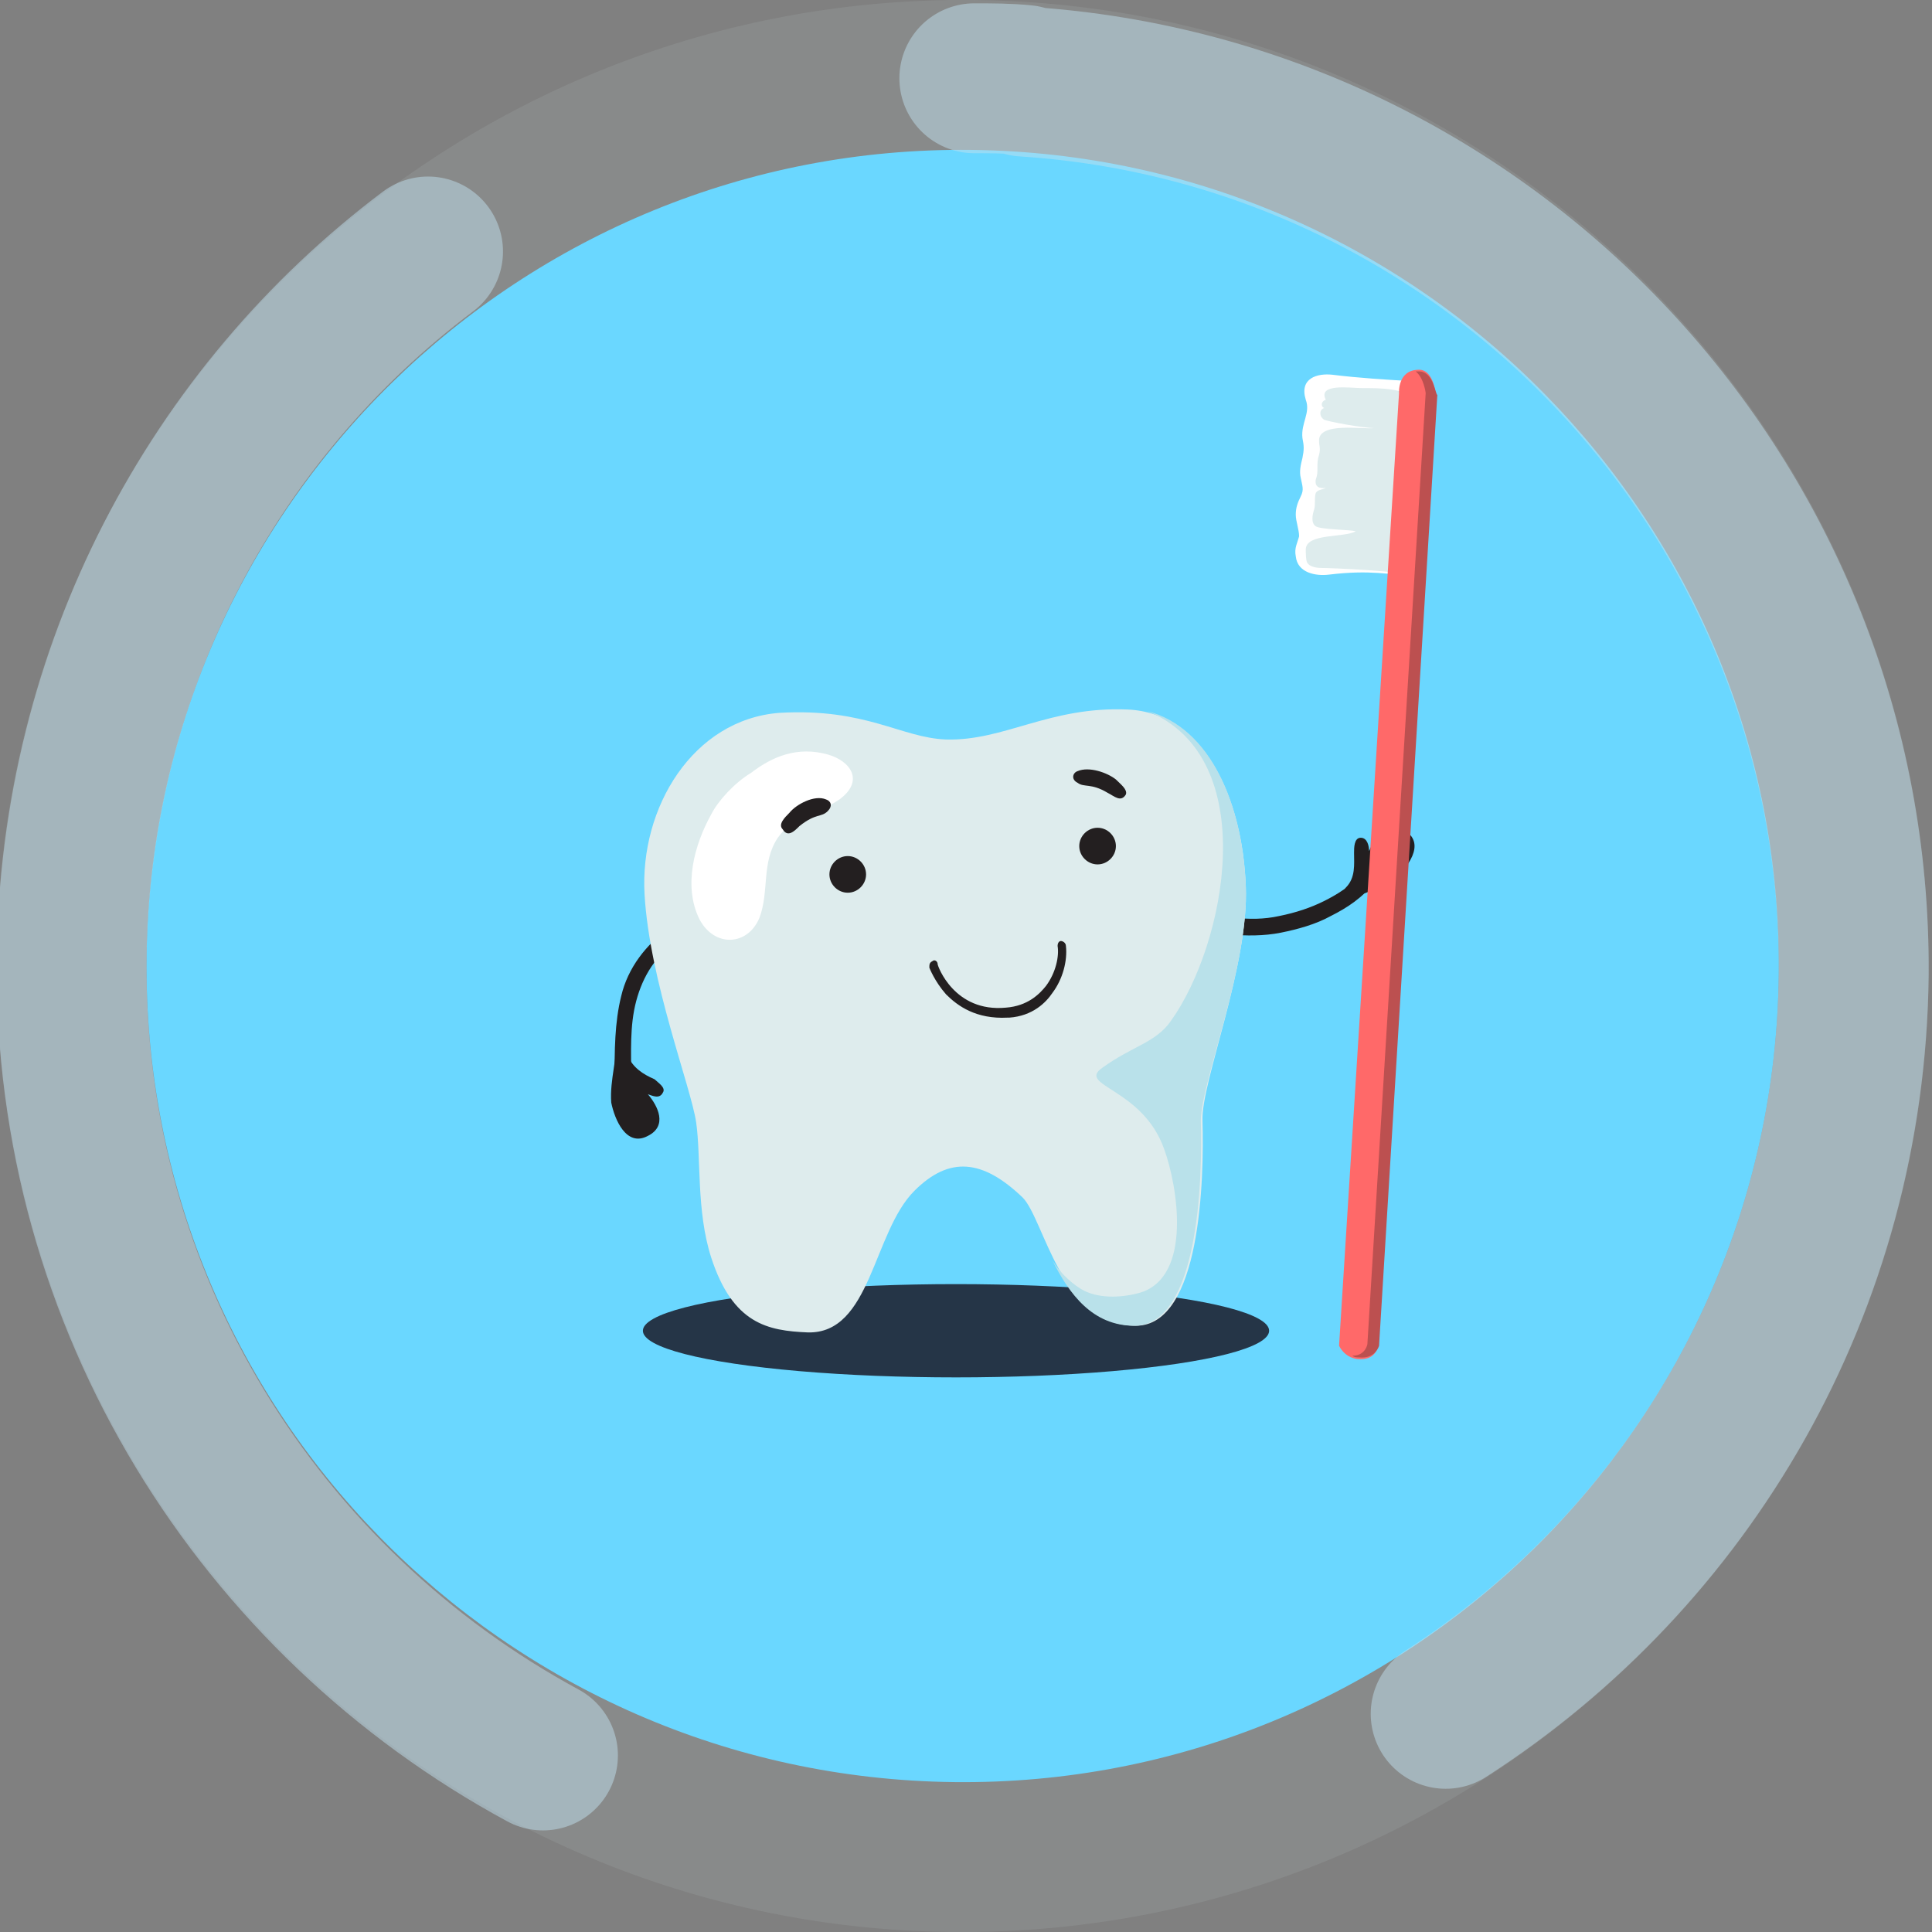 <?xml version="1.0" encoding="utf-8"?>
<!-- Generator: Adobe Illustrator 23.0.1, SVG Export Plug-In . SVG Version: 6.00 Build 0)  -->
<svg version="1.1" id="Camada_1" xmlns="http://www.w3.org/2000/svg" xmlns:xlink="http://www.w3.org/1999/xlink" x="0px" y="0px"
	 viewBox="0 0 116 116" style="enable-background:new 0 0 116 116;" xml:space="preserve">
<rect x="0" y="0" width="116" height="116" fill="#808080" stroke="none"/>
<style type="text/css">
	.st0{display:none;fill:#055D84;}
	.st1{opacity:0.2;fill-rule:evenodd;clip-rule:evenodd;fill:#ABB6B7;enable-background:new    ;}
	.st2{fill-rule:evenodd;clip-rule:evenodd;fill:#6ad7ff;}
	.st3{clip-path:url(#SVGID_2_);}
	.st4{fill:#253547;}
	.st5{fill:#FFFFFF;}
	.st6{fill:#DEECED;}
	.st7{fill:#231F20;}
	.st8{fill:#B9E1EA;}
	.st9{fill:#FF6969;}
	.st10{fill:#BC5050;}
	.st11{opacity:0.5;fill:none;stroke:#C1E0EF;stroke-width:9;stroke-linecap:round;stroke-miterlimit:10;enable-background:new    ;}
	.st12{fill:#A1A6A5;}
	.st13{fill:#818483;}
	.st14{fill:#BDC1C0;}
	.st15{opacity:0.4;fill:#FFFFFF;}
	.st16{fill:#58C2DB;}
</style>
<rect class="st0" width="116" height="116"/>
<g id="BG">
	<path class="st1" d="M58.4,0c32,0.3,57.7,26.6,57.4,58.6c-0.3,32-26.6,57.7-58.6,57.4c-32-0.3-57.7-26.6-57.4-58.6
		C0.1,25.4,26.4-0.3,58.4,0z"/>
	<path class="st2" d="M58.3,9c27.1,0.3,48.8,22.5,48.5,49.5c-0.3,27.1-22.5,48.8-49.5,48.5C30.2,106.7,8.5,84.5,8.8,57.5
		C9.1,30.4,31.3,8.7,58.3,9z"/>
</g>
<g id="ICON-GROUP">
	<g>
		<defs>
			<path id="SVGID_1_" d="M41.2,101.6C15.6,92.4,2.6,64.9,12.1,40.1S50.2,2.8,75.8,12s38.6,36.7,29.1,61.5S66.8,110.8,41.2,101.6z"
				/>
		</defs>
		<clipPath id="SVGID_2_">
			<use xlink:href="#SVGID_1_"  style="overflow:visible;"/>
		</clipPath>
		<g id="ICONS" class="st3">
			<g>			
                    <animateTransform  
                        accumulate="none" 
                        additive="replace" 
                        attributeName="transform" 
                        attributeType="XML" 
                        begin="0s; next.end" 
                        calcMode="spline" 
                        dur="0.7s" 
                        fill="remove" 
                        from="0,0" 
                        id="left1" 
                        keySplines=".25,.1,.25,1" 
                        keyTimes="0;1" 
                        restart="always" 
                        to="-95, 0"
                        type="translate">
					</animateTransform>

					<animateTransform  
                        accumulate="none" 
                        additive="replace" 
                        attributeName="transform" 
                        attributeType="XML" 
                        begin="left1.end" 
                        calcMode="spline" 
                        dur="0.7s" 
                        fill="remove" 
                        from="-95, 0" 
                        id="left2" 
                        keySplines=".25,.1,.25,1" 
                        keyTimes="0;1" 
                        restart="always" 
                        to="-205, 0" 
                        type="translate">
					</animateTransform>

                    <animateTransform  
                        accumulate="none" 
                        additive="replace" 
                        attributeName="transform" 
                        attributeType="XML" 
                        begin="left2.end" 
                        calcMode="spline" 
                        dur="0.7s" 
                        fill="remove" 
                        from="-205, 0" 
                        id="left3" 
                        keySplines=".25,.1,.25,1" 
                        keyTimes="0;1" 
                        restart="always" 
                        to="-240, 0" 
                        type="translate">
					</animateTransform>				
               
					<animateTransform  
                        accumulate="none" 
                        additive="replace" 
                        attributeName="transform" 
                        attributeType="XML" 
                        begin="left2.end" 
                        calcMode="spline" 
                        dur="0.7s" 
                        fill="remove" 
                        from="-205, 0" 
                        id="next" 
                        keySplines=".25,.1,.25,1" 
                        keyTimes="0;1" 
                        restart="always" 
                        to="-315, 2" 
                        type="translate">
					</animateTransform> 
				<g>
					<ellipse class="st4" cx="57.4" cy="79.9" rx="18.8" ry="2.8"/>
					<g>
						<path class="st5" d="M80,22.5c-0.9-0.1-2,0.2-1.6,1.5c0.3,0.8-0.3,1.4-0.2,2.3c0.1,0.5,0.1,0.7,0,1.2
							c-0.1,0.4-0.2,0.8-0.1,1.2c0.1,0.5,0.2,0.7,0,1.1c-0.2,0.4-0.3,0.7-0.3,1.1c0,0.4,0.2,0.9,0.2,1.3c-0.1,0.4-0.3,0.7-0.2,1.2
							c0.1,1,1.2,1.2,2,1.1c2.5-0.3,3.6,0,5.2,0.1l0-11.7C83.3,22.8,81.6,22.7,80,22.5z"/>
						<path class="st6" d="M81.7,23.3c-0.6,0-2.6-0.3-2.1,0.7c-0.3,0.1-0.3,0.4-0.1,0.5c-0.3,0.1-0.3,0.5,0,0.7
							c0.2,0.1,2.3,0.5,3,0.5c-0.6,0.1-3.4-0.4-3.3,0.8c0,0.3,0.1,0.4,0,0.8c-0.1,0.3-0.1,0.5-0.1,0.8c0,0.3,0,0.4-0.1,0.7
							c-0.1,0.6,0.5,0.5,0.6,0.5c-0.2,0.1-0.5,0.1-0.6,0.3c-0.1,0.3,0,0.7-0.1,1c-0.1,0.3-0.2,0.8,0.1,1c0.3,0.2,2.1,0.2,2.4,0.3
							c-0.7,0.4-3,0.1-3,1.1c0,0.1,0,0.7,0.1,0.8c0.1,0.2,0.5,0.3,0.8,0.3c0.6,0,5.3,0.2,5.4,0.5l-0.3-11
							C83.6,23.3,82.6,23.3,81.7,23.3z"/>
						<g>
							<path class="st7" d="M70.8,55.1c0.9,0.7,2,0.9,3,1c1,0.1,2.1,0.1,3.1-0.1c1-0.2,2.1-0.5,3-1c1-0.5,1.9-1.1,2.6-2
								c0.4-0.5-0.4-1-0.8-0.5c-0.6,0.7-1.4,1.2-2.2,1.6c-0.8,0.4-1.7,0.7-2.7,0.9c-0.9,0.2-1.8,0.2-2.7,0.1c-1-0.1-2-0.3-2.7-0.9
								C70.8,53.9,70.3,54.8,70.8,55.1L70.8,55.1z"/>
						</g>
						<g>
							<path class="st7" d="M37.9,64.7c0-1.5-0.1-3.1,0.3-4.6c0.4-1.5,1.2-2.8,2.5-3.6c0.5-0.4,0-1.2-0.5-0.8
								c-1.4,1-2.5,2.4-2.9,4.1c-0.4,1.6-0.4,3.3-0.4,5C36.9,65.3,37.9,65.3,37.9,64.7L37.9,64.7z"/>
						</g>
						<path class="st6" d="M48.5,80c-2.4-0.1-4.5-0.5-5.8-4.5c-0.9-2.8-0.6-6-0.9-8.1c-0.3-2.1-2.8-8.5-3.1-13.7
							c-0.3-5.2,2.9-10.5,8.1-10.9c5.2-0.3,7.3,1.5,10,1.6c3.5,0.1,6.2-2,10.9-1.8c4.6,0.2,6.9,5.3,7.1,10.6
							C75,58,72.1,65,72.2,67.3c0.1,3.5-0.1,12.3-4,12.3c-4.5,0-5.5-6.4-6.8-7.7c-2.4-2.3-4.4-2.5-6.5-0.4
							C52.4,74,52.3,80.1,48.5,80z"/>
						<path class="st5" d="M49.7,45.3c-1.8-0.5-3.3,0.1-4.6,1.1c-1,0.6-2,1.7-2.4,2.5c-1,1.8-1.7,4.3-0.7,6.3
							c0.9,1.7,2.9,1.6,3.6-0.1c0.6-1.6,0.1-3.3,1.1-4.8c1-1.4,2.4-1.4,3.7-2.3C51.9,46.9,51.1,45.7,49.7,45.3z"/>
						<path class="st8" d="M74.8,53.2c-0.2-4.9-2.1-9.5-5.9-10.5c6.9,2.8,4.7,14,1.4,18.6c-0.9,1.3-2.3,1.5-4.1,2.8
							c-1.6,1.1,2.4,1.2,3.7,4.9c0.8,2.2,1.7,7.6-1.4,8.6c-1,0.3-2.4,0.4-3.4-0.1c-0.6-0.3-1.4-1-1.9-1.8c1,2,2.4,3.9,4.9,3.9
							c3.9,0,4.1-8.9,4-12.3C72.1,65,75,58,74.8,53.2z"/>
						<path class="st7" d="M52,52.5c0,0.6-0.5,1.1-1.1,1.1c-0.6,0-1.1-0.5-1.1-1.1c0-0.6,0.5-1.1,1.1-1.1C51.5,51.4,52,51.9,52,52.5
							z"/>
						<path class="st7" d="M67,50.8c0,0.6-0.5,1.1-1.1,1.1c-0.6,0-1.1-0.5-1.1-1.1c0-0.6,0.5-1.1,1.1-1.1C66.5,49.7,67,50.2,67,50.8
							z"/>
						<g>
							<path class="st7" d="M60.6,61.1c0,0-0.1,0-0.1,0c-1.9,0.1-3-0.7-3.7-1.4c-0.7-0.8-1-1.6-1-1.6c0-0.2,0-0.3,0.2-0.4
								c0.1-0.1,0.3,0,0.3,0.2c0,0.1,1,2.9,4.1,2.6c1.3-0.1,2-0.8,2.4-1.3c0.6-0.8,0.8-1.8,0.7-2.4c0-0.2,0.1-0.3,0.2-0.3
								c0.1,0,0.3,0.1,0.3,0.3c0.1,0.9-0.2,2-0.8,2.8C62.8,60.2,62,61,60.6,61.1z"/>
						</g>
						<path class="st7" d="M67,46.8c-0.5-0.4-1.6-0.8-2.3-0.5c-0.3,0.1-0.4,0.5,0,0.7c0.4,0.3,0.8,0,1.8,0.6
							c0.4,0.2,0.8,0.6,1.1,0.1C67.7,47.4,67.3,47.1,67,46.8z"/>
						<path class="st7" d="M47.4,48.8c0.4-0.5,1.5-1.1,2.2-0.8c0.3,0.1,0.4,0.4,0.1,0.7c-0.4,0.4-0.7,0.1-1.7,0.9
							c-0.3,0.3-0.7,0.7-1,0.2C46.7,49.5,47.1,49.1,47.4,48.8z"/>
						<path class="st7" d="M84.4,49.9c-1.1-0.8-1.8,0.3-2.2,1.2c0-0.3-0.1-0.8-0.5-0.8c-0.4,0-0.4,0.6-0.4,0.9
							c0,0.7,0.1,1.5-0.5,2.1L80,54.5c1.2-0.8,2.6-0.9,3.7-1.7C84.5,52.1,85.6,50.7,84.4,49.9z"/>
						<path class="st7" d="M38.9,68.2c1.2-0.6,0.6-1.8,0-2.5c0.3,0.1,0.7,0.3,0.9-0.1c0.2-0.3-0.3-0.6-0.5-0.8
							c-0.7-0.3-1.3-0.7-1.6-1.4L37,62.1c0.1,1.4-0.4,2.7-0.3,4.1C36.9,67.2,37.6,68.9,38.9,68.2z"/>
						<path class="st9" d="M82.7,80.9c0,0-0.1,0.8-1.2,0.7c-0.8-0.1-1.1-0.8-1.1-0.8L84,23.6c0,0-0.1-1.4,1.2-1.4c0.9,0,1,1.5,1,1.5
							L82.7,80.9z"/>
						<path class="st10" d="M85.2,22.3c-0.1,0-0.2,0-0.2,0c0.5,0.4,0.6,1.3,0.6,1.3l-3.5,57.1c0,0-0.1,0.7-0.9,0.7
							c0.1,0.1,0.3,0.1,0.4,0.1c1,0.1,1.2-0.7,1.2-0.7l3.5-57.1C86.2,23.8,86.1,22.3,85.2,22.3z"/>
					</g>
				</g>
                <g>
	<ellipse class="st4" cx="162.4" cy="78.3" rx="18.9" ry="2.8"/>
	<g>
		<g>
			<g>
				<path class="st12" d="M174.9,28.2c-1.3-1.6-3.3-0.3-3.3-0.3l-38.2,31.4l2.9,3.5l38.2-31.4C174.5,31.4,176.2,29.8,174.9,28.2z"/>
				<path class="st13" d="M174.9,28.2c0-0.1-0.1-0.1-0.2-0.2c0.4,1.4-0.8,2.6-0.8,2.6l-38.2,31.4l-2.3-2.8l-0.1,0.1l2.9,3.5
					l38.2-31.4C174.5,31.4,176.2,29.8,174.9,28.2z"/>
				<polygon class="st13" points="133.1,61.5 129,64.8 130,66.4 134.3,62.7 				"/>
				<path class="st13" d="M129.2,64.4c2.5,2.8,5.5,7.7,3.5,10.1c-2.9,3.5-8.2,2.1-11.7-1.4c-3-3.1-4.8-8.1-1.5-11
					C122.9,59.1,127.1,62,129.2,64.4z"/>
				<path class="st12" d="M130.2,63.9c2.5,2.8,5,7.8,3,10.2c-2.8,3.5-7.7,2-11.2-1.5c-3-3.1-4.8-8.1-1.5-11
					C122.7,59.5,128,61.5,130.2,63.9z"/>
				<path class="st14" d="M129.6,64.3c2.3,2.6,4.6,7,2.8,9.2c-2.6,3.2-6.8,1.7-9.9-1.5c-2.7-2.8-4.5-7.2-1.6-9.9
					C123,60.3,127.6,62.2,129.6,64.3z"/>
				<polygon class="st15" points="121.7,71.1 124.2,61.5 124.6,61.6 122.8,72.3 121.7,71.1 				"/>
				<path class="st15" d="M127.2,62.5l-1.6,11.8c0,0,0.5,0.4,1.6,0.7c1,0.2,2,0.3,2,0.3L128,63L127.2,62.5L127.2,62.5z"/>
				<polygon class="st12" points="130.6,63.8 132.5,62.5 132.9,63 130.9,64.3 				"/>
				<path class="st14" d="M173,28c-0.7-0.3-1.3,0.3-1.8,0.8c-0.3,0.3-0.7,0.7-1,1c0,0,0,0-0.1,0.1c-0.4,0.4-0.9,0.7-1.3,1.2
					c-0.6,0.6-1.1,1.2-1.7,1.7c-0.8,0.7-1.9,1.3-2.7,2.1c-0.3,0.3-2.2,1.9-1.3,2.3c0.8,0.3,2-1.2,2.5-1.7c1.7-1.7,3.6-3.3,5.6-4.8
					C171.8,30.2,174.8,28.8,173,28z"/>
			</g>
			<path class="st13" d="M133.4,59.3c0,0-1.6,1.6-0.4,3.3c1.2,1.7,3.3,0.2,3.3,0.2L133.4,59.3L133.4,59.3z"/>
		</g>
		<g>
			<path class="st7" d="M143.4,64.4c-0.3-1.5-0.6-3-0.5-4.6c0.1-1.6,0.7-3,1.9-4.1c0.4-0.4-0.2-1.2-0.6-0.8c-1.3,1.3-2,2.8-2.2,4.6
				c-0.2,1.7,0.2,3.4,0.5,5C142.6,65.2,143.6,65,143.4,64.4L143.4,64.4z"/>
		</g>
		<path class="st6" d="M153.6,78.4c-2.4,0-4.6-0.3-6.1-4.3c-1-2.7-0.9-6-1.3-8.1c-0.4-2.1-3.2-8.5-3.7-13.7
			c-0.5-5.2,2.5-10.8,7.7-11.3c5.2-0.6,7.4,1.2,10.2,1.1c3.5,0,6.2-2.3,10.9-2.3c4.7,0,7.2,5,7.6,10.4c0.4,4.8-2.2,12-2,14.4
			c0.3,3.5,0.4,12.4-3.5,12.6c-4.6,0.2-5.8-6.2-7.2-7.5c-2.5-2.2-4.6-2.4-6.6-0.1C157.3,72.2,157.5,78.4,153.6,78.4z"/>
		<path class="st5" d="M153.3,43.4c-1.9-0.4-3.4,0.2-4.6,1.3c-1,0.6-2,1.8-2.4,2.6c-1,1.9-1.5,4.4-0.4,6.3c0.9,1.6,3,1.5,3.6-0.3
			c0.5-1.6-0.1-3.3,0.9-4.8c0.9-1.5,2.3-1.5,3.7-2.5C155.6,44.9,154.7,43.7,153.3,43.4z"/>
		<path class="st8" d="M179,50.3c-0.4-4.9-2.5-9.5-6.4-10.3c7.1,2.6,5.4,13.9,2.3,18.7c-0.9,1.3-2.3,1.7-4,3
			c-1.6,1.2,2.5,1.1,3.9,4.8c0.9,2.2,2.1,7.6-1,8.7c-1,0.4-2.4,0.5-3.4,0.1c-0.6-0.2-1.5-0.9-2-1.8c1.1,1.9,2.6,3.9,5.1,3.8
			c3.9-0.2,3.7-9.1,3.5-12.6C176.8,62.2,179.4,55.1,179,50.3z"/>
		<path class="st7" d="M149.8,52.2c0,0.6-0.5,1.2-1.1,1.2c-0.6,0-1.2-0.5-1.2-1.1c0-0.6,0.5-1.2,1.1-1.2
			C149.3,51.1,149.8,51.6,149.8,52.2z"/>
		<path class="st7" d="M165.6,51.5c0,0.6-0.5,1.2-1.1,1.2c-0.6,0-1.2-0.5-1.2-1.1c0-0.6,0.5-1.2,1.1-1.2
			C165,50.4,165.5,50.9,165.6,51.5z"/>
		<g>
			<path class="st7" d="M156.2,60.3c0,0-0.1,0-0.1,0c-1.8,0-2.9-0.9-3.5-1.6c-0.6-0.8-0.9-1.7-0.9-1.7c0-0.2,0-0.3,0.2-0.4
				c0.1,0,0.3,0.1,0.3,0.2c0,0.1,0.8,3,3.9,2.9c1.2,0,2-0.6,2.4-1.2c0.7-0.8,0.9-1.8,0.8-2.4c0-0.2,0.1-0.3,0.2-0.3
				c0.1,0,0.3,0.1,0.3,0.3c0,0.9-0.3,2-1,2.8C158.4,59.5,157.6,60.2,156.2,60.3z"/>
		</g>
		<path class="st7" d="M169.3,45.3c-0.4-0.5-1.4-1.2-2.2-1c-0.3,0.1-0.5,0.4-0.2,0.7c0.4,0.4,0.7,0.2,1.6,1c0.3,0.3,0.6,0.8,1,0.3
			C169.9,46,169.6,45.6,169.3,45.3z"/>
		<path class="st7" d="M148.6,46.2c0.4-0.5,1.5-1.1,2.2-0.9c0.3,0.1,0.5,0.4,0.1,0.7c-0.4,0.4-0.7,0.1-1.7,1c-0.3,0.3-0.7,0.7-1,0.3
			C148,46.8,148.4,46.5,148.6,46.2z"/>
		<path class="st7" d="M145.1,67.7c1.1-0.8,0.3-1.9-0.5-2.5c0.3,0.1,0.8,0.2,0.9-0.2c0.1-0.4-0.4-0.6-0.7-0.7
			c-0.7-0.2-1.5-0.4-1.9-1.1l-0.8-1.3c0.4,1.4,0.1,2.8,0.5,4.1C142.9,67,143.9,68.6,145.1,67.7z"/>
		<g>
			<path class="st7" d="M175.7,52.9c1.1-0.1,2.2,0.2,3.1,0.7c0.9,0.4,1.8,1,2.6,1.7c0.8,0.7,1.5,1.5,2,2.4c0.6,0.9,1,1.9,1.2,3
				c0.1,0.6-0.9,0.7-1,0c-0.1-0.9-0.5-1.8-1-2.5c-0.5-0.8-1.1-1.6-1.8-2.2c-0.7-0.6-1.5-1.1-2.3-1.5c-0.9-0.5-1.8-0.8-2.8-0.7
				C175.1,54,175.1,53,175.7,52.9L175.7,52.9z"/>
		</g>
		<path class="st7" d="M184.7,64.6c-1.3,0.1-1.4-1.2-1.2-2.2c-0.2,0.3-0.5,0.6-0.8,0.4c-0.3-0.2-0.1-0.7,0.1-1
			c0.4-0.6,0.8-1.3,0.7-2.1l-0.2-1.5c0.6,1.3,1.7,2.2,2.3,3.5C186,62.7,186.2,64.5,184.7,64.6z"/>
	</g>
</g>
<g>
	<ellipse class="st4" cx="266" cy="78.8" rx="18.9" ry="2.8"/>
	<g>
		<g>
			<path class="st7" d="M286.8,60.4c-0.8-1.3-1.6-2.6-2.7-3.7c-1.1-1.1-2.6-1.6-4.1-1.7c-0.6,0-0.7-1,0-1c1.8,0.1,3.4,0.6,4.7,1.8
				c1.3,1.1,2.2,2.6,3,4C288,60.5,287.1,61,286.8,60.4L286.8,60.4z"/>
		</g>
		<path class="st7" d="M287.9,64c-1.3,0.2-1.5-1.2-1.3-2.1c-0.2,0.3-0.4,0.6-0.8,0.4c-0.3-0.2-0.1-0.7,0-1c0.4-0.6,0.8-1.3,0.6-2.1
			l-0.3-1.5c0.7,1.2,1.8,2.1,2.5,3.3C289,62,289.4,63.8,287.9,64z"/>
		<g>
			<path class="st7" d="M243.3,62.8c0.5-1.4,1-2.9,1.9-4.2c0.9-1.3,2.2-2.1,3.7-2.5c0.6-0.1,0.5-1.1-0.2-1c-1.7,0.4-3.2,1.3-4.2,2.7
				c-1,1.3-1.6,3-2.1,4.5C242.1,63.1,243.1,63.4,243.3,62.8L243.3,62.8z"/>
		</g>
		<path class="st6" d="M256,80c-2.4-0.1-4.5-0.5-5.8-4.6c-0.9-2.8-0.6-6-0.9-8.1c-0.3-2.1-2.8-8.6-3.1-13.8s2.9-10.6,8.1-10.9
			c5.2-0.3,7.3,1.5,10.1,1.6c3.5,0.1,6.2-2,11-1.8c4.6,0.2,6.9,5.3,7.1,10.7c0.2,4.8-2.7,11.8-2.6,14.2c0.1,3.5-0.1,12.4-4,12.4
			c-4.5,0-5.5-6.5-6.8-7.7c-2.4-2.3-4.4-2.5-6.5-0.4C260,74,259.8,80.2,256,80z"/>
		<path class="st5" d="M257.2,45.2c-1.8-0.5-3.3,0.1-4.6,1.1c-1.1,0.6-2,1.7-2.5,2.5c-1,1.8-1.7,4.3-0.7,6.3c0.9,1.7,3,1.7,3.6-0.1
			c0.6-1.6,0.1-3.3,1.1-4.8c1-1.4,2.4-1.4,3.7-2.3C259.4,46.8,258.6,45.6,257.2,45.2z"/>
		<path class="st8" d="M282.4,53.2c-0.2-4.9-2.1-9.6-5.9-10.5c7,2.9,4.8,14,1.5,18.7c-0.9,1.3-2.3,1.5-4.1,2.8
			c-1.6,1.2,2.4,1.2,3.7,5c0.8,2.2,1.7,7.7-1.4,8.6c-1,0.3-2.4,0.4-3.4-0.1c-0.6-0.3-1.4-1-1.9-1.8c1,2,2.4,3.9,4.9,3.9
			c3.9,0,4.1-8.9,4-12.4C279.7,65,282.6,57.9,282.4,53.2z"/>
		<path class="st7" d="M257.7,51.6c0,0.6-0.5,1.1-1.1,1.1c-0.6,0-1.1-0.5-1.1-1.1c0-0.6,0.5-1.1,1.1-1.1
			C257.2,50.4,257.7,50.9,257.7,51.6z"/>
		<circle class="st7" cx="272.6" cy="51.6" r="1.1"/>
		<path class="st7" d="M274.3,48.6c-0.5-0.4-1.6-0.9-2.3-0.6c-0.3,0.1-0.4,0.5-0.1,0.7c0.4,0.3,0.8,0.1,1.8,0.7
			c0.4,0.2,0.8,0.6,1.1,0.1C275,49.2,274.6,48.9,274.3,48.6z"/>
		<path class="st7" d="M254.9,48.7c0.5-0.5,1.6-1,2.3-0.7c0.3,0.1,0.4,0.4,0.1,0.7c-0.4,0.4-0.7,0.1-1.8,0.8c-0.3,0.3-0.7,0.7-1,0.2
			C254.2,49.3,254.6,49,254.9,48.7z"/>
		<path class="st7" d="M242.9,66.5c1.3-0.1,1.2-1.4,0.9-2.3c0.2,0.2,0.6,0.5,0.9,0.3c0.3-0.3,0-0.7-0.2-0.9c-0.5-0.6-1-1.1-1-1.9
			l0-1.5c-0.4,1.3-1.4,2.4-1.7,3.7C241.4,64.8,241.5,66.7,242.9,66.5z"/>
		<g>
			<path class="st5" d="M246.8,27.8c0,0-6.7,9.2,3.8,13.8c3.3,1.4,24.3-0.5,28.5,0.9c4,1.3,4.5,4.5,4.5,4.5s2.6-10.7-7-13.5
				c-9.7-2.8-17.8-0.8-22.9-1.2C245.6,31.7,246.8,27.8,246.8,27.8z"/>
			<path class="st9" d="M283.5,46.9c0.8-2.2,1.5-11-7-13.5c-9.7-2.8-17.8-0.8-22.9-1.2c-8-0.6-6.8-4.4-6.8-4.4
				c-0.4,0.9,0,2.7,0.2,3.6c0.5,1.9,1.5,2.9,3.5,3.4c3.8,0.9,8.4,0.4,12.3,0.3c3.8-0.1,7.6-0.1,11.2,0.5c2.7,0.5,6.1,1.2,7.8,3.6
				c0.9,1.3,1.4,2.5,1.7,4C283.6,43.7,283.6,45.8,283.5,46.9z"/>
			<path class="st16" d="M279,42.5c4,1.3,4.5,4.6,4.5,4.6s0-0.1,0-0.1c0.1-0.9-0.2-2-0.5-2.8c-0.3-0.9-1.1-1.8-1.8-2.4
				c-2.1-1.8-4.3-2.3-7.5-2.4c-2.4-0.1-13.6,0.7-16.8,0.5c-3.6-0.3-8.5-1.2-10.1-4.9c-0.6-1.4-0.7-2.7-0.7-4.3
				c0-0.6,0.1-1.1,0.2-1.7c0.1-0.4,0.3-0.7,0.4-1.1c0,0,0.1-0.1,0.1-0.1s-6.8,9.3,3.7,13.8C253.8,43.1,274.8,41.2,279,42.5z"/>
		</g>
		<path class="st7" d="M266.1,59.4c0,0.9-0.5,1.5-1.1,1.5c-0.6,0-1.1-0.7-1.1-1.5s0.5-1.5,1.1-1.5C265.6,57.9,266.1,58.6,266.1,59.4
			z"/>
		<path class="st5" d="M256.9,51c0,0.2-0.2,0.4-0.4,0.4s-0.4-0.2-0.4-0.4c0-0.2,0.2-0.4,0.4-0.4S256.9,50.8,256.9,51z"/>
		<path class="st5" d="M273.2,51c0,0.2-0.2,0.4-0.4,0.4c-0.2,0-0.4-0.2-0.4-0.4c0-0.2,0.2-0.4,0.4-0.4C273,50.6,273.2,50.8,273.2,51
			z"/>
	</g>
</g>
<g>
	<ellipse class="st4" cx="372.3" cy="77.8" rx="18.8" ry="2.8"/>
	<g>
		<path class="st5" d="M394.9,20.4c-0.9-0.1-2,0.2-1.6,1.5c0.3,0.8-0.3,1.4-0.2,2.3c0.1,0.5,0.1,0.7,0,1.2c-0.1,0.4-0.2,0.8-0.1,1.2
			c0.1,0.5,0.2,0.7,0,1.1c-0.2,0.4-0.3,0.7-0.3,1.1c0,0.4,0.2,0.9,0.2,1.3c-0.1,0.4-0.3,0.7-0.2,1.2c0.1,1,1.2,1.2,2,1.1
			c2.5-0.3,3.6,0,5.2,0.1l0-11.7C398.2,20.7,396.6,20.6,394.9,20.4z"/>
		<path class="st6" d="M396.7,21.2c-0.6,0-2.6-0.3-2.1,0.7c-0.3,0.1-0.3,0.4-0.1,0.5c-0.3,0.1-0.3,0.5,0,0.7c0.2,0.1,2.3,0.5,3,0.5
			c-0.6,0.1-3.4-0.4-3.3,0.8c0,0.3,0.1,0.4,0,0.8c-0.1,0.3-0.1,0.5-0.1,0.8c0,0.3,0,0.4-0.1,0.7c-0.1,0.6,0.5,0.5,0.6,0.5
			c-0.2,0.1-0.5,0.1-0.6,0.3c-0.1,0.3,0,0.7-0.1,1c-0.1,0.3-0.2,0.8,0.1,1c0.3,0.2,2.1,0.2,2.4,0.3c-0.7,0.4-3,0.1-3,1.1
			c0,0.1,0,0.7,0.1,0.8c0.1,0.2,0.5,0.3,0.8,0.3c0.6,0,5.3,0.2,5.4,0.5l-0.3-11C398.6,21.2,397.6,21.2,396.7,21.2z"/>
		<g>
			<path class="st7" d="M385.7,53c0.9,0.7,2,0.9,3,1c1,0.1,2.1,0.1,3.1-0.1c1-0.2,2.1-0.5,3-1c1-0.5,1.9-1.1,2.6-2
				c0.4-0.5-0.4-1-0.8-0.5c-0.6,0.7-1.4,1.2-2.2,1.6c-0.8,0.4-1.7,0.7-2.7,0.9c-0.9,0.2-1.8,0.2-2.7,0.1c-1-0.1-2-0.3-2.7-0.9
				C385.8,51.8,385.2,52.7,385.7,53L385.7,53z"/>
		</g>
		<g>
			<path class="st7" d="M352.9,62.6c0-1.5-0.1-3.1,0.3-4.6c0.4-1.5,1.2-2.8,2.5-3.6c0.5-0.4,0-1.2-0.5-0.8c-1.4,1-2.5,2.4-2.9,4.1
				c-0.4,1.6-0.4,3.3-0.4,5C351.9,63.2,352.9,63.2,352.9,62.6L352.9,62.6z"/>
		</g>
		<path class="st6" d="M363.4,77.9c-2.4-0.1-4.5-0.5-5.8-4.5c-0.9-2.8-0.6-6-0.9-8.1c-0.3-2.1-2.8-8.5-3.1-13.7
			c-0.3-5.2,2.9-10.5,8.1-10.9c5.2-0.3,7.3,1.5,10,1.6c3.5,0.1,6.2-2,10.9-1.8c4.6,0.2,6.9,5.3,7.1,10.6c0.2,4.7-2.7,11.7-2.6,14.1
			c0.1,3.5-0.1,12.3-4,12.3c-4.5,0-5.5-6.4-6.8-7.7c-2.4-2.3-4.4-2.5-6.5-0.4C367.4,71.9,367.2,78,363.4,77.9z"/>
		<path class="st5" d="M364.6,43.2c-1.8-0.5-3.3,0.1-4.6,1.1c-1,0.6-2,1.7-2.4,2.5c-1,1.8-1.7,4.3-0.7,6.3c0.9,1.7,2.9,1.6,3.6-0.1
			c0.6-1.6,0.1-3.3,1.1-4.8c1-1.4,2.4-1.4,3.7-2.3C366.9,44.8,366,43.6,364.6,43.2z"/>
		<path class="st8" d="M389.8,51.1c-0.2-4.9-2.1-9.5-5.9-10.5c6.9,2.8,4.7,14,1.4,18.6c-0.9,1.3-2.3,1.5-4.1,2.8
			c-1.6,1.1,2.4,1.2,3.7,4.9c0.8,2.2,1.7,7.6-1.4,8.6c-1,0.3-2.4,0.4-3.4-0.1c-0.6-0.3-1.4-1-1.9-1.8c1,2,2.4,3.9,4.9,3.9
			c3.9,0,4.1-8.9,4-12.3C387.1,62.9,389.9,55.9,389.8,51.1z"/>
		<path class="st7" d="M367,50.4c0,0.6-0.5,1.1-1.1,1.1c-0.6,0-1.1-0.5-1.1-1.1c0-0.6,0.5-1.1,1.1-1.1C366.5,49.3,367,49.8,367,50.4
			z"/>
		<path class="st7" d="M382,48.8c0,0.6-0.5,1.1-1.1,1.1c-0.6,0-1.1-0.5-1.1-1.1c0-0.6,0.5-1.1,1.1-1.1C381.5,47.6,382,48.1,382,48.8
			z"/>
		<g>
			<path class="st7" d="M375.6,59c0,0-0.1,0-0.1,0c-1.9,0.1-3-0.7-3.7-1.4c-0.7-0.8-1-1.6-1-1.6c0-0.2,0-0.3,0.2-0.4
				c0.1-0.1,0.3,0,0.3,0.2c0,0.1,1,2.9,4.1,2.6c1.3-0.1,2-0.8,2.4-1.3c0.6-0.8,0.8-1.8,0.7-2.4c0-0.2,0.1-0.3,0.2-0.3
				c0.1,0,0.3,0.1,0.3,0.3c0.1,0.9-0.2,2-0.8,2.8C377.8,58.1,377,58.9,375.6,59z"/>
		</g>
		<path class="st7" d="M381.9,44.7c-0.5-0.4-1.6-0.8-2.3-0.5c-0.3,0.1-0.4,0.5,0,0.7c0.4,0.3,0.8,0,1.8,0.6c0.4,0.2,0.8,0.6,1.1,0.1
			C382.7,45.3,382.3,45,381.9,44.7z"/>
		<path class="st7" d="M362.4,46.7c0.4-0.5,1.5-1.1,2.2-0.8c0.3,0.1,0.4,0.4,0.1,0.7c-0.4,0.4-0.7,0.1-1.7,0.9
			c-0.3,0.3-0.7,0.7-1,0.2C361.7,47.4,362.1,47,362.4,46.7z"/>
		<path class="st7" d="M399.4,47.8c-1.1-0.8-1.8,0.3-2.2,1.2c0-0.3-0.1-0.8-0.5-0.8c-0.4,0-0.4,0.6-0.4,0.9c0,0.7,0.1,1.5-0.5,2.1
			l-0.9,1.2c1.2-0.8,2.6-0.9,3.7-1.7C399.4,50,400.6,48.6,399.4,47.8z"/>
		<path class="st7" d="M353.9,66.2c1.2-0.6,0.6-1.8,0-2.5c0.3,0.1,0.7,0.3,0.9-0.1c0.2-0.3-0.3-0.6-0.5-0.8
			c-0.7-0.3-1.3-0.7-1.6-1.4L352,60c0.1,1.4-0.4,2.7-0.3,4.1C351.9,65.1,352.5,66.8,353.9,66.2z"/>
		<path class="st9" d="M397.7,78.8c0,0-0.1,0.8-1.2,0.7c-0.8-0.1-1.1-0.8-1.1-0.8l3.5-57.1c0,0-0.1-1.4,1.2-1.4c0.9,0,1,1.5,1,1.5
			L397.7,78.8z"/>
		<path class="st10" d="M400.2,20.2c-0.1,0-0.2,0-0.2,0c0.5,0.4,0.6,1.3,0.6,1.3L397,78.6c0,0-0.1,0.7-0.9,0.7
			c0.1,0.1,0.3,0.1,0.4,0.1c1,0.1,1.2-0.7,1.2-0.7l3.5-57.1C401.2,21.7,401.1,20.2,400.2,20.2z"/>
	</g>
</g>
			</g>
		</g>
	</g>
</g>
<g id="RING-GROUP">
	
		<animateTransform  accumulate="none" additive="replace" attributeName="transform" attributeType="XML" 		calcMode="spline" dur="1.75s" fill="remove" 
		from="0 58.02 58.02" keySplines="0.4, 0, 0.2, 1" keyTimes="0;1" repeatCount="indefinite" restart="always" 
		to="360 58.02 58.02" type="rotate">
		</animateTransform>
	<path class="st11" d="M32.6,105.4c-17-9.2-28.5-27.2-28.3-47.8c0.2-17.4,8.5-32.8,21.4-42.5"/>
	<path class="st11" d="M58.5,4.7c1,0,2,0,3,0.1 M61.5,4.9c28,1.8,50,25.2,49.8,53.6c-0.2,18.7-9.9,35-24.5,44.4"/>
</g>

</svg>